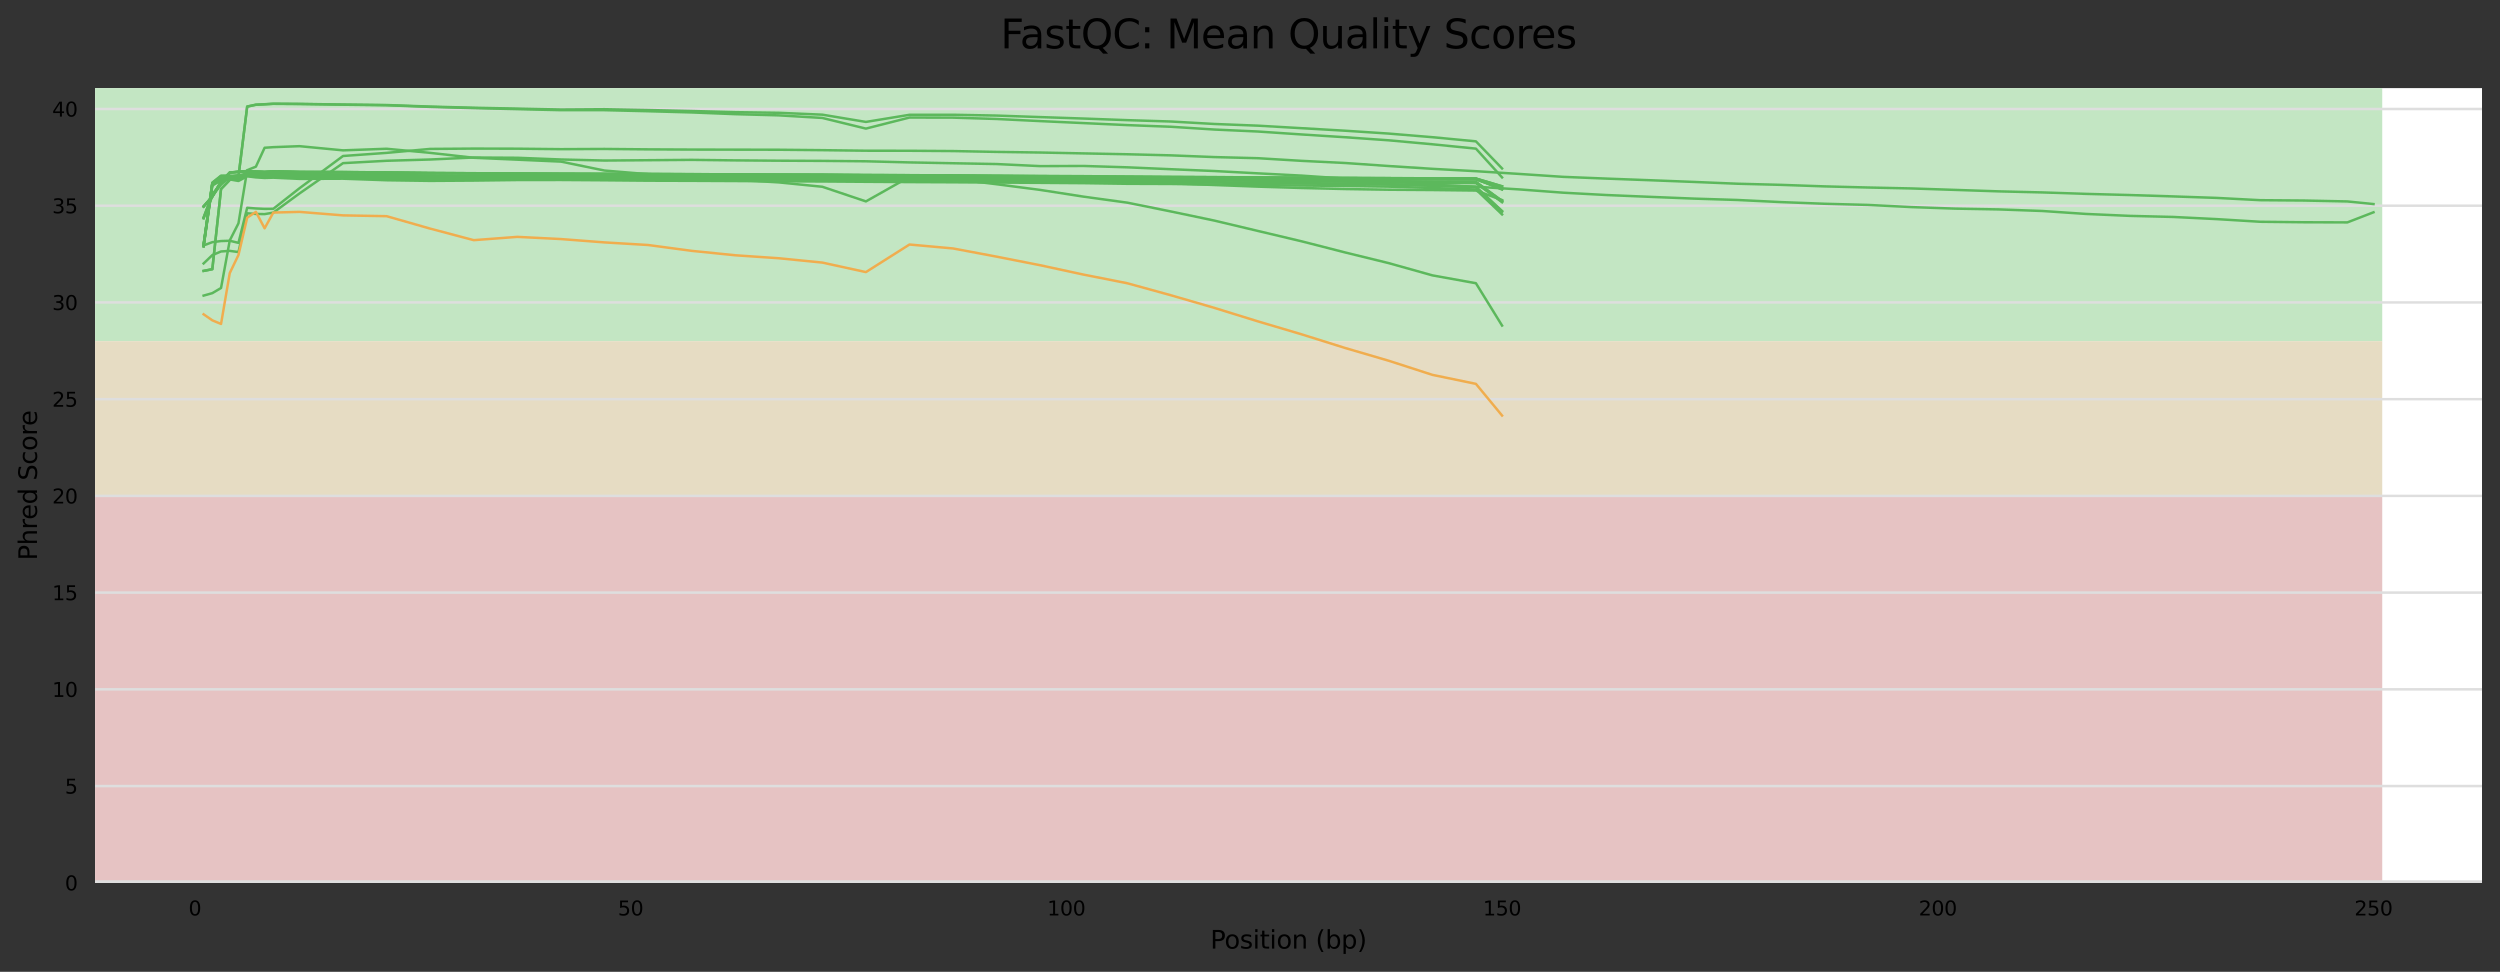 <?xml version="1.0" encoding="utf-8" standalone="no"?>
<!DOCTYPE svg PUBLIC "-//W3C//DTD SVG 1.1//EN"
  "http://www.w3.org/Graphics/SVG/1.1/DTD/svg11.dtd">
<svg xmlns:xlink="http://www.w3.org/1999/xlink" width="1000.318pt" height="388.845pt" viewBox="0 0 1000.318 388.845" xmlns="http://www.w3.org/2000/svg" version="1.1">
 <rect x="0" y="0" width="1000.318" height="388.845" fill="#333333" stroke="none"/>
 <defs>
  <style type="text/css">*{stroke-linejoin: round; stroke-linecap: butt}</style>
 </defs>
 <g id="figure_1">
  <g id="axes_1">
   <g id="patch_1">
    <path d="M 38.058 353.224 
L 993.118 353.224 
L 993.118 35.256 
L 38.058 35.256 
z
" style="fill: #ffffff"/>
   </g>
   <g id="patch_2">
    <path d="M 38.058 136.494 
L 953.193 136.494 
L 953.193 -420.811 
L 38.058 -420.811 
z
" clip-path="url(#p83b1bdec41)" style="fill: #c3e6c3"/>
   </g>
   <g id="patch_3">
    <path d="M 38.058 198.417 
L 953.193 198.417 
L 953.193 136.494 
L 38.058 136.494 
z
" clip-path="url(#p83b1bdec41)" style="fill: #e6dcc3"/>
   </g>
   <g id="patch_4">
    <path d="M 38.058 353.224 
L 953.193 353.224 
L 953.193 198.417 
L 38.058 198.417 
z
" clip-path="url(#p83b1bdec41)" style="fill: #e6c3c3"/>
   </g>
   <g id="matplotlib.axis_1">
    <g id="xtick_1">
     <g id="text_1">
      <!-- 0 -->
      <g transform="translate(75.438 366.303) scale(0.08 -0.08)">
       <defs>
        <path id="DejaVuSans-30" d="M 2034 4250 
Q 1547 4250 1301 3770 
Q 1056 3291 1056 2328 
Q 1056 1369 1301 889 
Q 1547 409 2034 409 
Q 2525 409 2770 889 
Q 3016 1369 3016 2328 
Q 3016 3291 2770 3770 
Q 2525 4250 2034 4250 
z
M 2034 4750 
Q 2819 4750 3233 4129 
Q 3647 3509 3647 2328 
Q 3647 1150 3233 529 
Q 2819 -91 2034 -91 
Q 1250 -91 836 529 
Q 422 1150 422 2328 
Q 422 3509 836 4129 
Q 1250 4750 2034 4750 
z
" transform="scale(0.016)"/>
       </defs>
       <use xlink:href="#DejaVuSans-30"/>
      </g>
     </g>
    </g>
    <g id="xtick_2">
     <g id="text_2">
      <!-- 50 -->
      <g transform="translate(247.238 366.303) scale(0.08 -0.08)">
       <defs>
        <path id="DejaVuSans-35" d="M 691 4666 
L 3169 4666 
L 3169 4134 
L 1269 4134 
L 1269 2991 
Q 1406 3038 1543 3061 
Q 1681 3084 1819 3084 
Q 2600 3084 3056 2656 
Q 3513 2228 3513 1497 
Q 3513 744 3044 326 
Q 2575 -91 1722 -91 
Q 1428 -91 1123 -41 
Q 819 9 494 109 
L 494 744 
Q 775 591 1075 516 
Q 1375 441 1709 441 
Q 2250 441 2565 725 
Q 2881 1009 2881 1497 
Q 2881 1984 2565 2268 
Q 2250 2553 1709 2553 
Q 1456 2553 1204 2497 
Q 953 2441 691 2322 
L 691 4666 
z
" transform="scale(0.016)"/>
       </defs>
       <use xlink:href="#DejaVuSans-35"/>
       <use xlink:href="#DejaVuSans-30" x="63.623"/>
      </g>
     </g>
    </g>
    <g id="xtick_3">
     <g id="text_3">
      <!-- 100 -->
      <g transform="translate(419.037 366.303) scale(0.08 -0.08)">
       <defs>
        <path id="DejaVuSans-31" d="M 794 531 
L 1825 531 
L 1825 4091 
L 703 3866 
L 703 4441 
L 1819 4666 
L 2450 4666 
L 2450 531 
L 3481 531 
L 3481 0 
L 794 0 
L 794 531 
z
" transform="scale(0.016)"/>
       </defs>
       <use xlink:href="#DejaVuSans-31"/>
       <use xlink:href="#DejaVuSans-30" x="63.623"/>
       <use xlink:href="#DejaVuSans-30" x="127.246"/>
      </g>
     </g>
    </g>
    <g id="xtick_4">
     <g id="text_4">
      <!-- 150 -->
      <g transform="translate(593.382 366.303) scale(0.08 -0.08)">
       <use xlink:href="#DejaVuSans-31"/>
       <use xlink:href="#DejaVuSans-35" x="63.623"/>
       <use xlink:href="#DejaVuSans-30" x="127.246"/>
      </g>
     </g>
    </g>
    <g id="xtick_5">
     <g id="text_5">
      <!-- 200 -->
      <g transform="translate(767.727 366.303) scale(0.08 -0.08)">
       <defs>
        <path id="DejaVuSans-32" d="M 1228 531 
L 3431 531 
L 3431 0 
L 469 0 
L 469 531 
Q 828 903 1448 1529 
Q 2069 2156 2228 2338 
Q 2531 2678 2651 2914 
Q 2772 3150 2772 3378 
Q 2772 3750 2511 3984 
Q 2250 4219 1831 4219 
Q 1534 4219 1204 4116 
Q 875 4013 500 3803 
L 500 4441 
Q 881 4594 1212 4672 
Q 1544 4750 1819 4750 
Q 2544 4750 2975 4387 
Q 3406 4025 3406 3419 
Q 3406 3131 3298 2873 
Q 3191 2616 2906 2266 
Q 2828 2175 2409 1742 
Q 1991 1309 1228 531 
z
" transform="scale(0.016)"/>
       </defs>
       <use xlink:href="#DejaVuSans-32"/>
       <use xlink:href="#DejaVuSans-30" x="63.623"/>
       <use xlink:href="#DejaVuSans-30" x="127.246"/>
      </g>
     </g>
    </g>
    <g id="xtick_6">
     <g id="text_6">
      <!-- 250 -->
      <g transform="translate(942.071 366.303) scale(0.08 -0.08)">
       <use xlink:href="#DejaVuSans-32"/>
       <use xlink:href="#DejaVuSans-35" x="63.623"/>
       <use xlink:href="#DejaVuSans-30" x="127.246"/>
      </g>
     </g>
    </g>
    <g id="text_7">
     <!-- Position (bp) -->
     <g transform="translate(484.285 379.565) scale(0.1 -0.1)">
      <defs>
       <path id="DejaVuSans-50" d="M 1259 4147 
L 1259 2394 
L 2053 2394 
Q 2494 2394 2734 2622 
Q 2975 2850 2975 3272 
Q 2975 3691 2734 3919 
Q 2494 4147 2053 4147 
L 1259 4147 
z
M 628 4666 
L 2053 4666 
Q 2838 4666 3239 4311 
Q 3641 3956 3641 3272 
Q 3641 2581 3239 2228 
Q 2838 1875 2053 1875 
L 1259 1875 
L 1259 0 
L 628 0 
L 628 4666 
z
" transform="scale(0.016)"/>
       <path id="DejaVuSans-6f" d="M 1959 3097 
Q 1497 3097 1228 2736 
Q 959 2375 959 1747 
Q 959 1119 1226 758 
Q 1494 397 1959 397 
Q 2419 397 2687 759 
Q 2956 1122 2956 1747 
Q 2956 2369 2687 2733 
Q 2419 3097 1959 3097 
z
M 1959 3584 
Q 2709 3584 3137 3096 
Q 3566 2609 3566 1747 
Q 3566 888 3137 398 
Q 2709 -91 1959 -91 
Q 1206 -91 779 398 
Q 353 888 353 1747 
Q 353 2609 779 3096 
Q 1206 3584 1959 3584 
z
" transform="scale(0.016)"/>
       <path id="DejaVuSans-73" d="M 2834 3397 
L 2834 2853 
Q 2591 2978 2328 3040 
Q 2066 3103 1784 3103 
Q 1356 3103 1142 2972 
Q 928 2841 928 2578 
Q 928 2378 1081 2264 
Q 1234 2150 1697 2047 
L 1894 2003 
Q 2506 1872 2764 1633 
Q 3022 1394 3022 966 
Q 3022 478 2636 193 
Q 2250 -91 1575 -91 
Q 1294 -91 989 -36 
Q 684 19 347 128 
L 347 722 
Q 666 556 975 473 
Q 1284 391 1588 391 
Q 1994 391 2212 530 
Q 2431 669 2431 922 
Q 2431 1156 2273 1281 
Q 2116 1406 1581 1522 
L 1381 1569 
Q 847 1681 609 1914 
Q 372 2147 372 2553 
Q 372 3047 722 3315 
Q 1072 3584 1716 3584 
Q 2034 3584 2315 3537 
Q 2597 3491 2834 3397 
z
" transform="scale(0.016)"/>
       <path id="DejaVuSans-69" d="M 603 3500 
L 1178 3500 
L 1178 0 
L 603 0 
L 603 3500 
z
M 603 4863 
L 1178 4863 
L 1178 4134 
L 603 4134 
L 603 4863 
z
" transform="scale(0.016)"/>
       <path id="DejaVuSans-74" d="M 1172 4494 
L 1172 3500 
L 2356 3500 
L 2356 3053 
L 1172 3053 
L 1172 1153 
Q 1172 725 1289 603 
Q 1406 481 1766 481 
L 2356 481 
L 2356 0 
L 1766 0 
Q 1100 0 847 248 
Q 594 497 594 1153 
L 594 3053 
L 172 3053 
L 172 3500 
L 594 3500 
L 594 4494 
L 1172 4494 
z
" transform="scale(0.016)"/>
       <path id="DejaVuSans-6e" d="M 3513 2113 
L 3513 0 
L 2938 0 
L 2938 2094 
Q 2938 2591 2744 2837 
Q 2550 3084 2163 3084 
Q 1697 3084 1428 2787 
Q 1159 2491 1159 1978 
L 1159 0 
L 581 0 
L 581 3500 
L 1159 3500 
L 1159 2956 
Q 1366 3272 1645 3428 
Q 1925 3584 2291 3584 
Q 2894 3584 3203 3211 
Q 3513 2838 3513 2113 
z
" transform="scale(0.016)"/>
       <path id="DejaVuSans-20" transform="scale(0.016)"/>
       <path id="DejaVuSans-28" d="M 1984 4856 
Q 1566 4138 1362 3434 
Q 1159 2731 1159 2009 
Q 1159 1288 1364 580 
Q 1569 -128 1984 -844 
L 1484 -844 
Q 1016 -109 783 600 
Q 550 1309 550 2009 
Q 550 2706 781 3412 
Q 1013 4119 1484 4856 
L 1984 4856 
z
" transform="scale(0.016)"/>
       <path id="DejaVuSans-62" d="M 3116 1747 
Q 3116 2381 2855 2742 
Q 2594 3103 2138 3103 
Q 1681 3103 1420 2742 
Q 1159 2381 1159 1747 
Q 1159 1113 1420 752 
Q 1681 391 2138 391 
Q 2594 391 2855 752 
Q 3116 1113 3116 1747 
z
M 1159 2969 
Q 1341 3281 1617 3432 
Q 1894 3584 2278 3584 
Q 2916 3584 3314 3078 
Q 3713 2572 3713 1747 
Q 3713 922 3314 415 
Q 2916 -91 2278 -91 
Q 1894 -91 1617 61 
Q 1341 213 1159 525 
L 1159 0 
L 581 0 
L 581 4863 
L 1159 4863 
L 1159 2969 
z
" transform="scale(0.016)"/>
       <path id="DejaVuSans-70" d="M 1159 525 
L 1159 -1331 
L 581 -1331 
L 581 3500 
L 1159 3500 
L 1159 2969 
Q 1341 3281 1617 3432 
Q 1894 3584 2278 3584 
Q 2916 3584 3314 3078 
Q 3713 2572 3713 1747 
Q 3713 922 3314 415 
Q 2916 -91 2278 -91 
Q 1894 -91 1617 61 
Q 1341 213 1159 525 
z
M 3116 1747 
Q 3116 2381 2855 2742 
Q 2594 3103 2138 3103 
Q 1681 3103 1420 2742 
Q 1159 2381 1159 1747 
Q 1159 1113 1420 752 
Q 1681 391 2138 391 
Q 2594 391 2855 752 
Q 3116 1113 3116 1747 
z
" transform="scale(0.016)"/>
       <path id="DejaVuSans-29" d="M 513 4856 
L 1013 4856 
Q 1481 4119 1714 3412 
Q 1947 2706 1947 2009 
Q 1947 1309 1714 600 
Q 1481 -109 1013 -844 
L 513 -844 
Q 928 -128 1133 580 
Q 1338 1288 1338 2009 
Q 1338 2731 1133 3434 
Q 928 4138 513 4856 
z
" transform="scale(0.016)"/>
      </defs>
      <use xlink:href="#DejaVuSans-50"/>
      <use xlink:href="#DejaVuSans-6f" x="56.678"/>
      <use xlink:href="#DejaVuSans-73" x="117.859"/>
      <use xlink:href="#DejaVuSans-69" x="169.959"/>
      <use xlink:href="#DejaVuSans-74" x="197.742"/>
      <use xlink:href="#DejaVuSans-69" x="236.951"/>
      <use xlink:href="#DejaVuSans-6f" x="264.734"/>
      <use xlink:href="#DejaVuSans-6e" x="325.916"/>
      <use xlink:href="#DejaVuSans-20" x="389.295"/>
      <use xlink:href="#DejaVuSans-28" x="421.082"/>
      <use xlink:href="#DejaVuSans-62" x="460.096"/>
      <use xlink:href="#DejaVuSans-70" x="523.572"/>
      <use xlink:href="#DejaVuSans-29" x="587.049"/>
     </g>
    </g>
   </g>
   <g id="matplotlib.axis_2">
    <g id="ytick_1">
     <g id="line2d_1">
      <path d="M 38.058 353.224 
L 993.118 353.224 
" clip-path="url(#p83b1bdec41)" style="fill: none; stroke: #dedede; stroke-linecap: square"/>
     </g>
     <g id="text_8">
      <!-- 0 -->
      <g transform="translate(25.968 356.263) scale(0.08 -0.08)">
       <use xlink:href="#DejaVuSans-30"/>
      </g>
     </g>
    </g>
    <g id="ytick_2">
     <g id="line2d_2">
      <path d="M 38.058 314.522 
L 993.118 314.522 
" clip-path="url(#p83b1bdec41)" style="fill: none; stroke: #dedede; stroke-linecap: square"/>
     </g>
     <g id="text_9">
      <!-- 5 -->
      <g transform="translate(25.968 317.562) scale(0.08 -0.08)">
       <use xlink:href="#DejaVuSans-35"/>
      </g>
     </g>
    </g>
    <g id="ytick_3">
     <g id="line2d_3">
      <path d="M 38.058 275.82 
L 993.118 275.82 
" clip-path="url(#p83b1bdec41)" style="fill: none; stroke: #dedede; stroke-linecap: square"/>
     </g>
     <g id="text_10">
      <!-- 10 -->
      <g transform="translate(20.878 278.86) scale(0.08 -0.08)">
       <use xlink:href="#DejaVuSans-31"/>
       <use xlink:href="#DejaVuSans-30" x="63.623"/>
      </g>
     </g>
    </g>
    <g id="ytick_4">
     <g id="line2d_4">
      <path d="M 38.058 237.119 
L 993.118 237.119 
" clip-path="url(#p83b1bdec41)" style="fill: none; stroke: #dedede; stroke-linecap: square"/>
     </g>
     <g id="text_11">
      <!-- 15 -->
      <g transform="translate(20.878 240.158) scale(0.08 -0.08)">
       <use xlink:href="#DejaVuSans-31"/>
       <use xlink:href="#DejaVuSans-35" x="63.623"/>
      </g>
     </g>
    </g>
    <g id="ytick_5">
     <g id="line2d_5">
      <path d="M 38.058 198.417 
L 993.118 198.417 
" clip-path="url(#p83b1bdec41)" style="fill: none; stroke: #dedede; stroke-linecap: square"/>
     </g>
     <g id="text_12">
      <!-- 20 -->
      <g transform="translate(20.878 201.456) scale(0.08 -0.08)">
       <use xlink:href="#DejaVuSans-32"/>
       <use xlink:href="#DejaVuSans-30" x="63.623"/>
      </g>
     </g>
    </g>
    <g id="ytick_6">
     <g id="line2d_6">
      <path d="M 38.058 159.715 
L 993.118 159.715 
" clip-path="url(#p83b1bdec41)" style="fill: none; stroke: #dedede; stroke-linecap: square"/>
     </g>
     <g id="text_13">
      <!-- 25 -->
      <g transform="translate(20.878 162.754) scale(0.08 -0.08)">
       <use xlink:href="#DejaVuSans-32"/>
       <use xlink:href="#DejaVuSans-35" x="63.623"/>
      </g>
     </g>
    </g>
    <g id="ytick_7">
     <g id="line2d_7">
      <path d="M 38.058 121.013 
L 993.118 121.013 
" clip-path="url(#p83b1bdec41)" style="fill: none; stroke: #dedede; stroke-linecap: square"/>
     </g>
     <g id="text_14">
      <!-- 30 -->
      <g transform="translate(20.878 124.053) scale(0.08 -0.08)">
       <defs>
        <path id="DejaVuSans-33" d="M 2597 2516 
Q 3050 2419 3304 2112 
Q 3559 1806 3559 1356 
Q 3559 666 3084 287 
Q 2609 -91 1734 -91 
Q 1441 -91 1130 -33 
Q 819 25 488 141 
L 488 750 
Q 750 597 1062 519 
Q 1375 441 1716 441 
Q 2309 441 2620 675 
Q 2931 909 2931 1356 
Q 2931 1769 2642 2001 
Q 2353 2234 1838 2234 
L 1294 2234 
L 1294 2753 
L 1863 2753 
Q 2328 2753 2575 2939 
Q 2822 3125 2822 3475 
Q 2822 3834 2567 4026 
Q 2313 4219 1838 4219 
Q 1578 4219 1281 4162 
Q 984 4106 628 3988 
L 628 4550 
Q 988 4650 1302 4700 
Q 1616 4750 1894 4750 
Q 2613 4750 3031 4423 
Q 3450 4097 3450 3541 
Q 3450 3153 3228 2886 
Q 3006 2619 2597 2516 
z
" transform="scale(0.016)"/>
       </defs>
       <use xlink:href="#DejaVuSans-33"/>
       <use xlink:href="#DejaVuSans-30" x="63.623"/>
      </g>
     </g>
    </g>
    <g id="ytick_8">
     <g id="line2d_8">
      <path d="M 38.058 82.312 
L 993.118 82.312 
" clip-path="url(#p83b1bdec41)" style="fill: none; stroke: #dedede; stroke-linecap: square"/>
     </g>
     <g id="text_15">
      <!-- 35 -->
      <g transform="translate(20.878 85.351) scale(0.08 -0.08)">
       <use xlink:href="#DejaVuSans-33"/>
       <use xlink:href="#DejaVuSans-35" x="63.623"/>
      </g>
     </g>
    </g>
    <g id="ytick_9">
     <g id="line2d_9">
      <path d="M 38.058 43.61 
L 993.118 43.61 
" clip-path="url(#p83b1bdec41)" style="fill: none; stroke: #dedede; stroke-linecap: square"/>
     </g>
     <g id="text_16">
      <!-- 40 -->
      <g transform="translate(20.878 46.649) scale(0.08 -0.08)">
       <defs>
        <path id="DejaVuSans-34" d="M 2419 4116 
L 825 1625 
L 2419 1625 
L 2419 4116 
z
M 2253 4666 
L 3047 4666 
L 3047 1625 
L 3713 1625 
L 3713 1100 
L 3047 1100 
L 3047 0 
L 2419 0 
L 2419 1100 
L 313 1100 
L 313 1709 
L 2253 4666 
z
" transform="scale(0.016)"/>
       </defs>
       <use xlink:href="#DejaVuSans-34"/>
       <use xlink:href="#DejaVuSans-30" x="63.623"/>
      </g>
     </g>
    </g>
    <g id="text_17">
     <!-- Phred Score -->
     <g transform="translate(14.798 224.209) rotate(-90) scale(0.1 -0.1)">
      <defs>
       <path id="DejaVuSans-68" d="M 3513 2113 
L 3513 0 
L 2938 0 
L 2938 2094 
Q 2938 2591 2744 2837 
Q 2550 3084 2163 3084 
Q 1697 3084 1428 2787 
Q 1159 2491 1159 1978 
L 1159 0 
L 581 0 
L 581 4863 
L 1159 4863 
L 1159 2956 
Q 1366 3272 1645 3428 
Q 1925 3584 2291 3584 
Q 2894 3584 3203 3211 
Q 3513 2838 3513 2113 
z
" transform="scale(0.016)"/>
       <path id="DejaVuSans-72" d="M 2631 2963 
Q 2534 3019 2420 3045 
Q 2306 3072 2169 3072 
Q 1681 3072 1420 2755 
Q 1159 2438 1159 1844 
L 1159 0 
L 581 0 
L 581 3500 
L 1159 3500 
L 1159 2956 
Q 1341 3275 1631 3429 
Q 1922 3584 2338 3584 
Q 2397 3584 2469 3576 
Q 2541 3569 2628 3553 
L 2631 2963 
z
" transform="scale(0.016)"/>
       <path id="DejaVuSans-65" d="M 3597 1894 
L 3597 1613 
L 953 1613 
Q 991 1019 1311 708 
Q 1631 397 2203 397 
Q 2534 397 2845 478 
Q 3156 559 3463 722 
L 3463 178 
Q 3153 47 2828 -22 
Q 2503 -91 2169 -91 
Q 1331 -91 842 396 
Q 353 884 353 1716 
Q 353 2575 817 3079 
Q 1281 3584 2069 3584 
Q 2775 3584 3186 3129 
Q 3597 2675 3597 1894 
z
M 3022 2063 
Q 3016 2534 2758 2815 
Q 2500 3097 2075 3097 
Q 1594 3097 1305 2825 
Q 1016 2553 972 2059 
L 3022 2063 
z
" transform="scale(0.016)"/>
       <path id="DejaVuSans-64" d="M 2906 2969 
L 2906 4863 
L 3481 4863 
L 3481 0 
L 2906 0 
L 2906 525 
Q 2725 213 2448 61 
Q 2172 -91 1784 -91 
Q 1150 -91 751 415 
Q 353 922 353 1747 
Q 353 2572 751 3078 
Q 1150 3584 1784 3584 
Q 2172 3584 2448 3432 
Q 2725 3281 2906 2969 
z
M 947 1747 
Q 947 1113 1208 752 
Q 1469 391 1925 391 
Q 2381 391 2643 752 
Q 2906 1113 2906 1747 
Q 2906 2381 2643 2742 
Q 2381 3103 1925 3103 
Q 1469 3103 1208 2742 
Q 947 2381 947 1747 
z
" transform="scale(0.016)"/>
       <path id="DejaVuSans-53" d="M 3425 4513 
L 3425 3897 
Q 3066 4069 2747 4153 
Q 2428 4238 2131 4238 
Q 1616 4238 1336 4038 
Q 1056 3838 1056 3469 
Q 1056 3159 1242 3001 
Q 1428 2844 1947 2747 
L 2328 2669 
Q 3034 2534 3370 2195 
Q 3706 1856 3706 1288 
Q 3706 609 3251 259 
Q 2797 -91 1919 -91 
Q 1588 -91 1214 -16 
Q 841 59 441 206 
L 441 856 
Q 825 641 1194 531 
Q 1563 422 1919 422 
Q 2459 422 2753 634 
Q 3047 847 3047 1241 
Q 3047 1584 2836 1778 
Q 2625 1972 2144 2069 
L 1759 2144 
Q 1053 2284 737 2584 
Q 422 2884 422 3419 
Q 422 4038 858 4394 
Q 1294 4750 2059 4750 
Q 2388 4750 2728 4690 
Q 3069 4631 3425 4513 
z
" transform="scale(0.016)"/>
       <path id="DejaVuSans-63" d="M 3122 3366 
L 3122 2828 
Q 2878 2963 2633 3030 
Q 2388 3097 2138 3097 
Q 1578 3097 1268 2742 
Q 959 2388 959 1747 
Q 959 1106 1268 751 
Q 1578 397 2138 397 
Q 2388 397 2633 464 
Q 2878 531 3122 666 
L 3122 134 
Q 2881 22 2623 -34 
Q 2366 -91 2075 -91 
Q 1284 -91 818 406 
Q 353 903 353 1747 
Q 353 2603 823 3093 
Q 1294 3584 2113 3584 
Q 2378 3584 2631 3529 
Q 2884 3475 3122 3366 
z
" transform="scale(0.016)"/>
      </defs>
      <use xlink:href="#DejaVuSans-50"/>
      <use xlink:href="#DejaVuSans-68" x="60.303"/>
      <use xlink:href="#DejaVuSans-72" x="123.682"/>
      <use xlink:href="#DejaVuSans-65" x="162.545"/>
      <use xlink:href="#DejaVuSans-64" x="224.068"/>
      <use xlink:href="#DejaVuSans-20" x="287.545"/>
      <use xlink:href="#DejaVuSans-53" x="319.332"/>
      <use xlink:href="#DejaVuSans-63" x="382.809"/>
      <use xlink:href="#DejaVuSans-6f" x="437.789"/>
      <use xlink:href="#DejaVuSans-72" x="498.971"/>
      <use xlink:href="#DejaVuSans-65" x="537.834"/>
     </g>
    </g>
   </g>
   <g id="line2d_10">
    <path d="M 81.47 82.64 
L 84.957 78.605 
L 88.444 72.723 
L 91.931 69.066 
L 95.418 68.78 
L 98.904 68.523 
L 102.391 68.695 
L 105.878 68.823 
L 109.365 68.667 
L 119.826 68.863 
L 137.26 68.922 
L 154.695 69.117 
L 172.129 69.33 
L 189.564 69.445 
L 206.998 69.535 
L 224.433 69.626 
L 241.867 69.698 
L 259.301 69.713 
L 276.736 69.823 
L 294.17 69.91 
L 311.605 70.002 
L 329.039 70.053 
L 346.474 70.181 
L 363.908 70.251 
L 381.343 70.352 
L 398.777 70.461 
L 416.212 70.585 
L 433.646 70.695 
L 451.081 70.837 
L 468.515 70.951 
L 485.95 71.022 
L 503.384 71.17 
L 520.818 71.25 
L 538.253 71.34 
L 555.687 71.42 
L 573.122 71.522 
L 590.556 71.639 
L 601.017 75.813 
" clip-path="url(#p83b1bdec41)" style="fill: none; stroke: #5cb85c; stroke-linecap: square"/>
   </g>
   <g id="line2d_11">
    <path d="M 81.47 98.012 
L 84.957 73.489 
L 88.444 70.629 
L 91.931 70.63 
L 95.418 71.269 
L 98.904 69.555 
L 102.391 69.723 
L 105.878 70.068 
L 109.365 69.716 
L 119.826 69.946 
L 137.26 70.116 
L 154.695 70.34 
L 172.129 70.535 
L 189.564 70.824 
L 206.998 70.914 
L 224.433 70.955 
L 241.867 70.839 
L 259.301 70.973 
L 276.736 71.019 
L 294.17 71.06 
L 311.605 71.117 
L 329.039 71.312 
L 346.474 71.326 
L 363.908 71.493 
L 381.343 71.514 
L 398.777 71.575 
L 416.212 71.748 
L 433.646 71.775 
L 451.081 71.898 
L 468.515 71.985 
L 485.95 72.147 
L 503.384 72.347 
L 520.818 72.391 
L 538.253 72.615 
L 555.687 72.757 
L 573.122 72.98 
L 590.556 73.014 
L 601.017 80.814 
" clip-path="url(#p83b1bdec41)" style="fill: none; stroke: #5cb85c; stroke-linecap: square"/>
   </g>
   <g id="line2d_12">
    <path d="M 81.47 82.626 
L 84.957 78.74 
L 88.444 72.775 
L 91.931 69.035 
L 95.418 68.692 
L 98.904 68.436 
L 102.391 68.594 
L 105.878 68.775 
L 109.365 68.519 
L 119.826 68.767 
L 137.26 68.828 
L 154.695 68.984 
L 172.129 69.186 
L 189.564 69.303 
L 206.998 69.404 
L 224.433 69.484 
L 241.867 69.519 
L 259.301 69.575 
L 276.736 69.679 
L 294.17 69.753 
L 311.605 69.859 
L 329.039 69.908 
L 346.474 70.019 
L 363.908 70.09 
L 381.343 70.174 
L 398.777 70.282 
L 416.212 70.388 
L 433.646 70.481 
L 451.081 70.626 
L 468.515 70.748 
L 485.95 70.848 
L 503.384 70.989 
L 520.818 71.087 
L 538.253 71.183 
L 555.687 71.251 
L 573.122 71.353 
L 590.556 71.466 
L 601.017 75.588 
" clip-path="url(#p83b1bdec41)" style="fill: none; stroke: #5cb85c; stroke-linecap: square"/>
   </g>
   <g id="line2d_13">
    <path d="M 81.47 97.981 
L 84.957 73.063 
L 88.444 70.277 
L 91.931 70.277 
L 95.418 71.015 
L 98.904 69.188 
L 102.391 69.364 
L 105.878 69.714 
L 109.365 69.473 
L 119.826 69.71 
L 137.26 69.816 
L 154.695 70.032 
L 172.129 70.211 
L 189.564 70.426 
L 206.998 70.534 
L 224.433 70.521 
L 241.867 70.477 
L 259.301 70.637 
L 276.736 70.729 
L 294.17 70.766 
L 311.605 70.856 
L 329.039 71.027 
L 346.474 71.048 
L 363.908 71.17 
L 381.343 71.209 
L 398.777 71.31 
L 416.212 71.462 
L 433.646 71.506 
L 451.081 71.625 
L 468.515 71.674 
L 485.95 71.828 
L 503.384 72.057 
L 520.818 72.105 
L 538.253 72.343 
L 555.687 72.498 
L 573.122 72.694 
L 590.556 72.806 
L 601.017 80.362 
" clip-path="url(#p83b1bdec41)" style="fill: none; stroke: #5cb85c; stroke-linecap: square"/>
   </g>
   <g id="line2d_14">
    <path d="M 81.47 82.679 
L 84.957 78.611 
L 88.444 72.626 
L 91.931 69.083 
L 95.418 68.779 
L 98.904 68.545 
L 102.391 68.705 
L 105.878 68.887 
L 109.365 68.664 
L 119.826 68.881 
L 137.26 68.918 
L 154.695 69.097 
L 172.129 69.297 
L 189.564 69.426 
L 206.998 69.531 
L 224.433 69.634 
L 241.867 69.682 
L 259.301 69.701 
L 276.736 69.807 
L 294.17 69.896 
L 311.605 69.971 
L 329.039 69.994 
L 346.474 70.117 
L 363.908 70.187 
L 381.343 70.276 
L 398.777 70.368 
L 416.212 70.488 
L 433.646 70.592 
L 451.081 70.702 
L 468.515 70.834 
L 485.95 70.928 
L 503.384 71.055 
L 520.818 71.164 
L 538.253 71.275 
L 555.687 71.365 
L 573.122 71.409 
L 590.556 71.521 
L 601.017 75.768 
" clip-path="url(#p83b1bdec41)" style="fill: none; stroke: #5cb85c; stroke-linecap: square"/>
   </g>
   <g id="line2d_15">
    <path d="M 81.47 97.817 
L 84.957 73.235 
L 88.444 70.458 
L 91.931 70.446 
L 95.418 71.27 
L 98.904 69.307 
L 102.391 69.524 
L 105.878 69.727 
L 109.365 69.54 
L 119.826 69.764 
L 137.26 69.933 
L 154.695 70.087 
L 172.129 70.28 
L 189.564 70.571 
L 206.998 70.625 
L 224.433 70.67 
L 241.867 70.605 
L 259.301 70.712 
L 276.736 70.783 
L 294.17 70.824 
L 311.605 70.906 
L 329.039 71.047 
L 346.474 71.047 
L 363.908 71.207 
L 381.343 71.246 
L 398.777 71.322 
L 416.212 71.505 
L 433.646 71.542 
L 451.081 71.662 
L 468.515 71.718 
L 485.95 71.841 
L 503.384 72.087 
L 520.818 72.148 
L 538.253 72.367 
L 555.687 72.523 
L 573.122 72.75 
L 590.556 72.81 
L 601.017 80.52 
" clip-path="url(#p83b1bdec41)" style="fill: none; stroke: #5cb85c; stroke-linecap: square"/>
   </g>
   <g id="line2d_16">
    <path d="M 81.47 82.525 
L 84.957 78.65 
L 88.444 72.694 
L 91.931 69.044 
L 95.418 68.718 
L 98.904 68.446 
L 102.391 68.637 
L 105.878 68.783 
L 109.365 68.564 
L 119.826 68.803 
L 137.26 68.838 
L 154.695 69.027 
L 172.129 69.216 
L 189.564 69.336 
L 206.998 69.417 
L 224.433 69.499 
L 241.867 69.57 
L 259.301 69.595 
L 276.736 69.697 
L 294.17 69.748 
L 311.605 69.82 
L 329.039 69.89 
L 346.474 70.017 
L 363.908 70.109 
L 381.343 70.241 
L 398.777 70.541 
L 416.212 71.064 
L 433.646 71.758 
L 451.081 72.553 
L 468.515 73.347 
L 485.95 74.032 
L 503.384 74.683 
L 520.818 75.221 
L 538.253 75.639 
L 555.687 75.917 
L 573.122 76.037 
L 590.556 76.245 
L 601.017 80.046 
" clip-path="url(#p83b1bdec41)" style="fill: none; stroke: #5cb85c; stroke-linecap: square"/>
   </g>
   <g id="line2d_17">
    <path d="M 81.47 97.949 
L 84.957 73.501 
L 88.444 70.611 
L 91.931 70.739 
L 95.418 71.292 
L 98.904 69.468 
L 102.391 69.696 
L 105.878 69.908 
L 109.365 69.894 
L 119.826 69.904 
L 137.26 69.98 
L 154.695 70.234 
L 172.129 70.367 
L 189.564 70.654 
L 206.998 70.748 
L 224.433 70.767 
L 241.867 70.615 
L 259.301 70.769 
L 276.736 70.792 
L 294.17 70.854 
L 311.605 70.93 
L 329.039 71.045 
L 346.474 71.076 
L 363.908 71.237 
L 381.343 71.27 
L 398.777 71.357 
L 416.212 71.511 
L 433.646 71.528 
L 451.081 71.645 
L 468.515 71.688 
L 485.95 71.838 
L 503.384 72.142 
L 520.818 72.311 
L 538.253 72.683 
L 555.687 72.95 
L 573.122 73.151 
L 590.556 73.275 
L 601.017 80.855 
" clip-path="url(#p83b1bdec41)" style="fill: none; stroke: #5cb85c; stroke-linecap: square"/>
   </g>
   <g id="line2d_18">
    <path d="M 81.47 87.395 
L 84.957 78.511 
L 88.444 73.816 
L 91.931 70.743 
L 95.418 70.509 
L 98.904 69.862 
L 102.391 70.184 
L 105.878 70.303 
L 109.365 70.362 
L 119.826 70.524 
L 137.26 70.596 
L 154.695 70.785 
L 172.129 71.021 
L 189.564 71.113 
L 206.998 70.749 
L 224.433 70.676 
L 241.867 70.717 
L 259.301 70.765 
L 276.736 70.798 
L 294.17 70.86 
L 311.605 70.983 
L 329.039 71.026 
L 346.474 71.067 
L 363.908 71.122 
L 381.343 71.203 
L 398.777 71.235 
L 416.212 71.291 
L 433.646 71.365 
L 451.081 71.432 
L 468.515 71.436 
L 485.95 71.562 
L 503.384 71.604 
L 520.818 71.687 
L 538.253 71.686 
L 555.687 71.721 
L 573.122 71.822 
L 590.556 71.847 
L 601.017 75.181 
" clip-path="url(#p83b1bdec41)" style="fill: none; stroke: #5cb85c; stroke-linecap: square"/>
   </g>
   <g id="line2d_19">
    <path d="M 81.47 98.446 
L 84.957 74.246 
L 88.444 72.213 
L 91.931 71.793 
L 95.418 72.413 
L 98.904 70.548 
L 102.391 70.979 
L 105.878 71.206 
L 109.365 71.097 
L 119.826 71.576 
L 137.26 71.506 
L 154.695 72.122 
L 172.129 72.377 
L 189.564 72.257 
L 206.998 72.035 
L 224.433 72.014 
L 241.867 72.136 
L 259.301 72.301 
L 276.736 72.352 
L 294.17 72.437 
L 311.605 72.55 
L 329.039 72.613 
L 346.474 72.743 
L 363.908 72.859 
L 381.343 72.936 
L 398.777 73.056 
L 416.212 73.163 
L 433.646 73.288 
L 451.081 73.545 
L 468.515 73.61 
L 485.95 73.845 
L 503.384 74.029 
L 520.818 74.242 
L 538.253 74.4 
L 555.687 74.685 
L 573.122 75.221 
L 590.556 75.819 
L 601.017 85.793 
" clip-path="url(#p83b1bdec41)" style="fill: none; stroke: #5cb85c; stroke-linecap: square"/>
   </g>
   <g id="line2d_20">
    <path d="M 81.47 86.954 
L 84.957 77.724 
L 88.444 73.356 
L 91.931 70.428 
L 95.418 70.09 
L 98.904 69.532 
L 102.391 69.773 
L 105.878 69.905 
L 109.365 69.965 
L 119.826 70.102 
L 137.26 70.139 
L 154.695 70.341 
L 172.129 70.518 
L 189.564 70.611 
L 206.998 70.322 
L 224.433 70.303 
L 241.867 70.341 
L 259.301 70.393 
L 276.736 70.441 
L 294.17 70.486 
L 311.605 70.588 
L 329.039 70.645 
L 346.474 70.683 
L 363.908 70.728 
L 381.343 70.8 
L 398.777 70.827 
L 416.212 70.903 
L 433.646 70.961 
L 451.081 71.021 
L 468.515 71.047 
L 485.95 71.15 
L 503.384 71.178 
L 520.818 71.256 
L 538.253 71.271 
L 555.687 71.306 
L 573.122 71.389 
L 590.556 71.446 
L 601.017 74.523 
" clip-path="url(#p83b1bdec41)" style="fill: none; stroke: #5cb85c; stroke-linecap: square"/>
   </g>
   <g id="line2d_21">
    <path d="M 81.47 98.427 
L 84.957 73.54 
L 88.444 71.469 
L 91.931 71.034 
L 95.418 71.631 
L 98.904 69.985 
L 102.391 70.258 
L 105.878 70.492 
L 109.365 70.37 
L 119.826 70.791 
L 137.26 70.81 
L 154.695 71.223 
L 172.129 71.449 
L 189.564 71.47 
L 206.998 71.293 
L 224.433 71.257 
L 241.867 71.356 
L 259.301 71.458 
L 276.736 71.546 
L 294.17 71.61 
L 311.605 71.714 
L 329.039 71.778 
L 346.474 71.91 
L 363.908 72.004 
L 381.343 72.097 
L 398.777 72.212 
L 416.212 72.294 
L 433.646 72.42 
L 451.081 72.583 
L 468.515 72.7 
L 485.95 72.895 
L 503.384 73.048 
L 520.818 73.276 
L 538.253 73.41 
L 555.687 73.658 
L 573.122 74.128 
L 590.556 74.729 
L 601.017 84.422 
" clip-path="url(#p83b1bdec41)" style="fill: none; stroke: #5cb85c; stroke-linecap: square"/>
   </g>
   <g id="line2d_22">
    <path d="M 81.47 87.132 
L 84.957 78.1 
L 88.444 73.63 
L 91.931 70.675 
L 95.418 70.329 
L 98.904 69.736 
L 102.391 70.04 
L 105.878 70.146 
L 109.365 70.186 
L 119.826 70.328 
L 137.26 70.362 
L 154.695 70.558 
L 172.129 70.762 
L 189.564 70.848 
L 206.998 70.394 
L 224.433 70.332 
L 241.867 70.361 
L 259.301 70.404 
L 276.736 70.432 
L 294.17 70.484 
L 311.605 70.568 
L 329.039 70.638 
L 346.474 70.66 
L 363.908 70.718 
L 381.343 70.808 
L 398.777 70.813 
L 416.212 70.875 
L 433.646 70.966 
L 451.081 71.032 
L 468.515 71.034 
L 485.95 71.147 
L 503.384 71.176 
L 520.818 71.263 
L 538.253 71.233 
L 555.687 71.316 
L 573.122 71.399 
L 590.556 71.446 
L 601.017 74.563 
" clip-path="url(#p83b1bdec41)" style="fill: none; stroke: #5cb85c; stroke-linecap: square"/>
   </g>
   <g id="line2d_23">
    <path d="M 81.47 98.686 
L 84.957 73.925 
L 88.444 71.812 
L 91.931 71.433 
L 95.418 72.027 
L 98.904 70.323 
L 102.391 70.655 
L 105.878 70.866 
L 109.365 70.683 
L 119.826 71.155 
L 137.26 71.148 
L 154.695 71.608 
L 172.129 71.837 
L 189.564 71.782 
L 206.998 71.455 
L 224.433 71.393 
L 241.867 71.503 
L 259.301 71.609 
L 276.736 71.689 
L 294.17 71.767 
L 311.605 71.864 
L 329.039 71.956 
L 346.474 72.032 
L 363.908 72.171 
L 381.343 72.263 
L 398.777 72.37 
L 416.212 72.463 
L 433.646 72.614 
L 451.081 72.765 
L 468.515 72.895 
L 485.95 73.071 
L 503.384 73.258 
L 520.818 73.453 
L 538.253 73.614 
L 555.687 73.895 
L 573.122 74.374 
L 590.556 74.958 
L 601.017 84.735 
" clip-path="url(#p83b1bdec41)" style="fill: none; stroke: #5cb85c; stroke-linecap: square"/>
   </g>
   <g id="line2d_24">
    <path d="M 81.47 98.194 
L 84.957 96.9 
L 88.444 96.45 
L 91.931 96.335 
L 95.418 97.176 
L 98.904 83.137 
L 102.391 83.41 
L 105.878 83.576 
L 109.365 83.544 
L 119.826 75.328 
L 137.26 62.416 
L 154.695 61.17 
L 172.129 59.585 
L 189.564 59.456 
L 206.998 59.496 
L 224.433 59.685 
L 241.867 59.597 
L 259.301 59.761 
L 276.736 59.849 
L 294.17 59.88 
L 311.605 59.915 
L 329.039 60.087 
L 346.474 60.305 
L 363.908 60.325 
L 381.343 60.446 
L 398.777 60.778 
L 416.212 61.03 
L 433.646 61.381 
L 451.081 61.722 
L 468.515 62.162 
L 485.95 62.853 
L 503.384 63.303 
L 520.818 64.36 
L 538.253 65.223 
L 555.687 66.434 
L 573.122 67.55 
L 590.556 68.498 
L 607.991 69.601 
L 625.425 70.762 
L 642.86 71.465 
L 660.294 72.117 
L 677.729 72.795 
L 695.163 73.512 
L 712.598 73.965 
L 730.032 74.575 
L 747.467 75.027 
L 764.901 75.404 
L 782.335 75.983 
L 799.77 76.57 
L 817.204 76.993 
L 834.639 77.574 
L 852.073 78.037 
L 869.508 78.589 
L 886.942 79.184 
L 904.377 80.097 
L 921.811 80.235 
L 939.246 80.602 
L 949.706 81.651 
" clip-path="url(#p83b1bdec41)" style="fill: none; stroke: #5cb85c; stroke-linecap: square"/>
   </g>
   <g id="line2d_25">
    <path d="M 81.47 105.413 
L 84.957 102.079 
L 88.444 100.619 
L 91.931 100.381 
L 95.418 100.857 
L 98.904 85.345 
L 102.391 85.604 
L 105.878 85.674 
L 109.365 85.071 
L 119.826 77.414 
L 137.26 65.279 
L 154.695 64.332 
L 172.129 63.823 
L 189.564 63.023 
L 206.998 63.128 
L 224.433 63.813 
L 241.867 64.237 
L 259.301 64.106 
L 276.736 63.966 
L 294.17 64.172 
L 311.605 64.304 
L 329.039 64.375 
L 346.474 64.536 
L 363.908 64.987 
L 381.343 65.318 
L 398.777 65.64 
L 416.212 66.468 
L 433.646 66.406 
L 451.081 66.949 
L 468.515 67.707 
L 485.95 68.432 
L 503.384 69.363 
L 520.818 70.264 
L 538.253 71.458 
L 555.687 72.531 
L 573.122 73.891 
L 590.556 74.711 
L 607.991 75.793 
L 625.425 77.098 
L 642.86 78.038 
L 660.294 78.765 
L 677.729 79.468 
L 695.163 80.015 
L 712.598 80.862 
L 730.032 81.53 
L 747.467 81.994 
L 764.901 82.869 
L 782.335 83.477 
L 799.77 83.794 
L 817.204 84.423 
L 834.639 85.6 
L 852.073 86.375 
L 869.508 86.805 
L 886.942 87.672 
L 904.377 88.736 
L 921.811 88.93 
L 939.246 88.986 
L 949.706 84.942 
" clip-path="url(#p83b1bdec41)" style="fill: none; stroke: #5cb85c; stroke-linecap: square"/>
   </g>
   <g id="line2d_26">
    <path d="M 81.47 108.411 
L 84.957 107.699 
L 88.444 75.646 
L 91.931 71.979 
L 95.418 70.626 
L 98.904 42.615 
L 102.391 41.872 
L 105.878 41.702 
L 109.365 41.495 
L 119.826 41.571 
L 137.26 41.821 
L 154.695 42.022 
L 172.129 42.642 
L 189.564 43.106 
L 206.998 43.451 
L 224.433 43.82 
L 241.867 43.697 
L 259.301 44.026 
L 276.736 44.413 
L 294.17 44.877 
L 311.605 45.136 
L 329.039 45.882 
L 346.474 48.782 
L 363.908 45.935 
L 381.343 45.918 
L 398.777 46.245 
L 416.212 46.85 
L 433.646 47.437 
L 451.081 48.075 
L 468.515 48.619 
L 485.95 49.606 
L 503.384 50.284 
L 520.818 51.291 
L 538.253 52.305 
L 555.687 53.45 
L 573.122 54.893 
L 590.556 56.559 
L 601.017 67.396 
" clip-path="url(#p83b1bdec41)" style="fill: none; stroke: #5cb85c; stroke-linecap: square"/>
   </g>
   <g id="line2d_27">
    <path d="M 81.47 118.278 
L 84.957 117.296 
L 88.444 115.234 
L 91.931 96.213 
L 95.418 89.348 
L 98.904 68.088 
L 102.391 66.687 
L 105.878 59.124 
L 109.365 58.881 
L 119.826 58.487 
L 137.26 60.16 
L 154.695 59.522 
L 172.129 61.166 
L 189.564 63.13 
L 206.998 63.89 
L 224.433 64.665 
L 241.867 68.235 
L 259.301 69.69 
L 276.736 71.006 
L 294.17 71.955 
L 311.605 72.982 
L 329.039 74.729 
L 346.474 80.587 
L 363.908 70.764 
L 381.343 71.588 
L 398.777 73.72 
L 416.212 75.99 
L 433.646 78.7 
L 451.081 81.092 
L 468.515 84.62 
L 485.95 88.275 
L 503.384 92.425 
L 520.818 96.558 
L 538.253 101.02 
L 555.687 105.291 
L 573.122 110.178 
L 590.556 113.33 
L 601.017 130.27 
" clip-path="url(#p83b1bdec41)" style="fill: none; stroke: #5cb85c; stroke-linecap: square"/>
   </g>
   <g id="line2d_28">
    <path d="M 81.47 108.373 
L 84.957 107.719 
L 88.444 75.626 
L 91.931 72.005 
L 95.418 70.646 
L 98.904 42.671 
L 102.391 41.932 
L 105.878 41.755 
L 109.365 41.547 
L 119.826 41.614 
L 137.26 41.896 
L 154.695 42.116 
L 172.129 42.771 
L 189.564 43.264 
L 206.998 43.676 
L 224.433 44.085 
L 241.867 44.084 
L 259.301 44.507 
L 276.736 44.989 
L 294.17 45.68 
L 311.605 46.158 
L 329.039 47.194 
L 346.474 51.454 
L 363.908 47.034 
L 381.343 47.073 
L 398.777 47.608 
L 416.212 48.457 
L 433.646 49.256 
L 451.081 50.058 
L 468.515 50.719 
L 485.95 51.835 
L 503.384 52.627 
L 520.818 53.8 
L 538.253 54.914 
L 555.687 56.143 
L 573.122 57.729 
L 590.556 59.473 
L 601.017 70.984 
" clip-path="url(#p83b1bdec41)" style="fill: none; stroke: #5cb85c; stroke-linecap: square"/>
   </g>
   <g id="line2d_29">
    <path d="M 81.47 125.759 
L 84.957 128.177 
L 88.444 129.62 
L 91.931 109.281 
L 95.418 102.017 
L 98.904 87.101 
L 102.391 84.779 
L 105.878 91.355 
L 109.365 85.053 
L 119.826 84.782 
L 137.26 86.179 
L 154.695 86.501 
L 172.129 91.479 
L 189.564 96.095 
L 206.998 94.775 
L 224.433 95.653 
L 241.867 96.992 
L 259.301 98.031 
L 276.736 100.37 
L 294.17 102.142 
L 311.605 103.33 
L 329.039 105.07 
L 346.474 108.873 
L 363.908 97.838 
L 381.343 99.414 
L 398.777 102.692 
L 416.212 106.129 
L 433.646 109.896 
L 451.081 113.342 
L 468.515 118.146 
L 485.95 123.209 
L 503.384 128.603 
L 520.818 133.779 
L 538.253 139.251 
L 555.687 144.352 
L 573.122 149.987 
L 590.556 153.595 
L 601.017 166.275 
" clip-path="url(#p83b1bdec41)" style="fill: none; stroke: #f0ad4e; stroke-linecap: square"/>
   </g>
   <g id="line2d_30">
    <path d="M 38.058 353.224 
L 993.118 353.224 
" clip-path="url(#p83b1bdec41)" style="fill: none; stroke: #dedede; stroke-width: 2; stroke-linecap: square"/>
   </g>
   <g id="text_18">
    <!-- FastQC: Mean Quality Scores -->
    <g transform="translate(400.349 19.358) scale(0.16 -0.16)">
     <defs>
      <path id="DejaVuSans-46" d="M 628 4666 
L 3309 4666 
L 3309 4134 
L 1259 4134 
L 1259 2759 
L 3109 2759 
L 3109 2228 
L 1259 2228 
L 1259 0 
L 628 0 
L 628 4666 
z
" transform="scale(0.016)"/>
      <path id="DejaVuSans-61" d="M 2194 1759 
Q 1497 1759 1228 1600 
Q 959 1441 959 1056 
Q 959 750 1161 570 
Q 1363 391 1709 391 
Q 2188 391 2477 730 
Q 2766 1069 2766 1631 
L 2766 1759 
L 2194 1759 
z
M 3341 1997 
L 3341 0 
L 2766 0 
L 2766 531 
Q 2569 213 2275 61 
Q 1981 -91 1556 -91 
Q 1019 -91 701 211 
Q 384 513 384 1019 
Q 384 1609 779 1909 
Q 1175 2209 1959 2209 
L 2766 2209 
L 2766 2266 
Q 2766 2663 2505 2880 
Q 2244 3097 1772 3097 
Q 1472 3097 1187 3025 
Q 903 2953 641 2809 
L 641 3341 
Q 956 3463 1253 3523 
Q 1550 3584 1831 3584 
Q 2591 3584 2966 3190 
Q 3341 2797 3341 1997 
z
" transform="scale(0.016)"/>
      <path id="DejaVuSans-51" d="M 2522 4238 
Q 1834 4238 1429 3725 
Q 1025 3213 1025 2328 
Q 1025 1447 1429 934 
Q 1834 422 2522 422 
Q 3209 422 3611 934 
Q 4013 1447 4013 2328 
Q 4013 3213 3611 3725 
Q 3209 4238 2522 4238 
z
M 3406 84 
L 4238 -825 
L 3475 -825 
L 2784 -78 
Q 2681 -84 2626 -87 
Q 2572 -91 2522 -91 
Q 1538 -91 948 567 
Q 359 1225 359 2328 
Q 359 3434 948 4092 
Q 1538 4750 2522 4750 
Q 3503 4750 4090 4092 
Q 4678 3434 4678 2328 
Q 4678 1516 4351 937 
Q 4025 359 3406 84 
z
" transform="scale(0.016)"/>
      <path id="DejaVuSans-43" d="M 4122 4306 
L 4122 3641 
Q 3803 3938 3442 4084 
Q 3081 4231 2675 4231 
Q 1875 4231 1450 3742 
Q 1025 3253 1025 2328 
Q 1025 1406 1450 917 
Q 1875 428 2675 428 
Q 3081 428 3442 575 
Q 3803 722 4122 1019 
L 4122 359 
Q 3791 134 3420 21 
Q 3050 -91 2638 -91 
Q 1578 -91 968 557 
Q 359 1206 359 2328 
Q 359 3453 968 4101 
Q 1578 4750 2638 4750 
Q 3056 4750 3426 4639 
Q 3797 4528 4122 4306 
z
" transform="scale(0.016)"/>
      <path id="DejaVuSans-3a" d="M 750 794 
L 1409 794 
L 1409 0 
L 750 0 
L 750 794 
z
M 750 3309 
L 1409 3309 
L 1409 2516 
L 750 2516 
L 750 3309 
z
" transform="scale(0.016)"/>
      <path id="DejaVuSans-4d" d="M 628 4666 
L 1569 4666 
L 2759 1491 
L 3956 4666 
L 4897 4666 
L 4897 0 
L 4281 0 
L 4281 4097 
L 3078 897 
L 2444 897 
L 1241 4097 
L 1241 0 
L 628 0 
L 628 4666 
z
" transform="scale(0.016)"/>
      <path id="DejaVuSans-75" d="M 544 1381 
L 544 3500 
L 1119 3500 
L 1119 1403 
Q 1119 906 1312 657 
Q 1506 409 1894 409 
Q 2359 409 2629 706 
Q 2900 1003 2900 1516 
L 2900 3500 
L 3475 3500 
L 3475 0 
L 2900 0 
L 2900 538 
Q 2691 219 2414 64 
Q 2138 -91 1772 -91 
Q 1169 -91 856 284 
Q 544 659 544 1381 
z
M 1991 3584 
L 1991 3584 
z
" transform="scale(0.016)"/>
      <path id="DejaVuSans-6c" d="M 603 4863 
L 1178 4863 
L 1178 0 
L 603 0 
L 603 4863 
z
" transform="scale(0.016)"/>
      <path id="DejaVuSans-79" d="M 2059 -325 
Q 1816 -950 1584 -1140 
Q 1353 -1331 966 -1331 
L 506 -1331 
L 506 -850 
L 844 -850 
Q 1081 -850 1212 -737 
Q 1344 -625 1503 -206 
L 1606 56 
L 191 3500 
L 800 3500 
L 1894 763 
L 2988 3500 
L 3597 3500 
L 2059 -325 
z
" transform="scale(0.016)"/>
     </defs>
     <use xlink:href="#DejaVuSans-46"/>
     <use xlink:href="#DejaVuSans-61" x="48.395"/>
     <use xlink:href="#DejaVuSans-73" x="109.674"/>
     <use xlink:href="#DejaVuSans-74" x="161.773"/>
     <use xlink:href="#DejaVuSans-51" x="200.982"/>
     <use xlink:href="#DejaVuSans-43" x="279.693"/>
     <use xlink:href="#DejaVuSans-3a" x="349.518"/>
     <use xlink:href="#DejaVuSans-20" x="383.209"/>
     <use xlink:href="#DejaVuSans-4d" x="414.996"/>
     <use xlink:href="#DejaVuSans-65" x="501.275"/>
     <use xlink:href="#DejaVuSans-61" x="562.799"/>
     <use xlink:href="#DejaVuSans-6e" x="624.078"/>
     <use xlink:href="#DejaVuSans-20" x="687.457"/>
     <use xlink:href="#DejaVuSans-51" x="719.244"/>
     <use xlink:href="#DejaVuSans-75" x="797.955"/>
     <use xlink:href="#DejaVuSans-61" x="861.334"/>
     <use xlink:href="#DejaVuSans-6c" x="922.613"/>
     <use xlink:href="#DejaVuSans-69" x="950.396"/>
     <use xlink:href="#DejaVuSans-74" x="978.18"/>
     <use xlink:href="#DejaVuSans-79" x="1017.389"/>
     <use xlink:href="#DejaVuSans-20" x="1076.568"/>
     <use xlink:href="#DejaVuSans-53" x="1108.355"/>
     <use xlink:href="#DejaVuSans-63" x="1171.832"/>
     <use xlink:href="#DejaVuSans-6f" x="1226.812"/>
     <use xlink:href="#DejaVuSans-72" x="1287.994"/>
     <use xlink:href="#DejaVuSans-65" x="1326.857"/>
     <use xlink:href="#DejaVuSans-73" x="1388.381"/>
    </g>
   </g>
  </g>
 </g>
 <defs>
  <clipPath id="p83b1bdec41">
   <rect x="38.058" y="35.256" width="955.06" height="317.968"/>
  </clipPath>
 </defs>
</svg>
